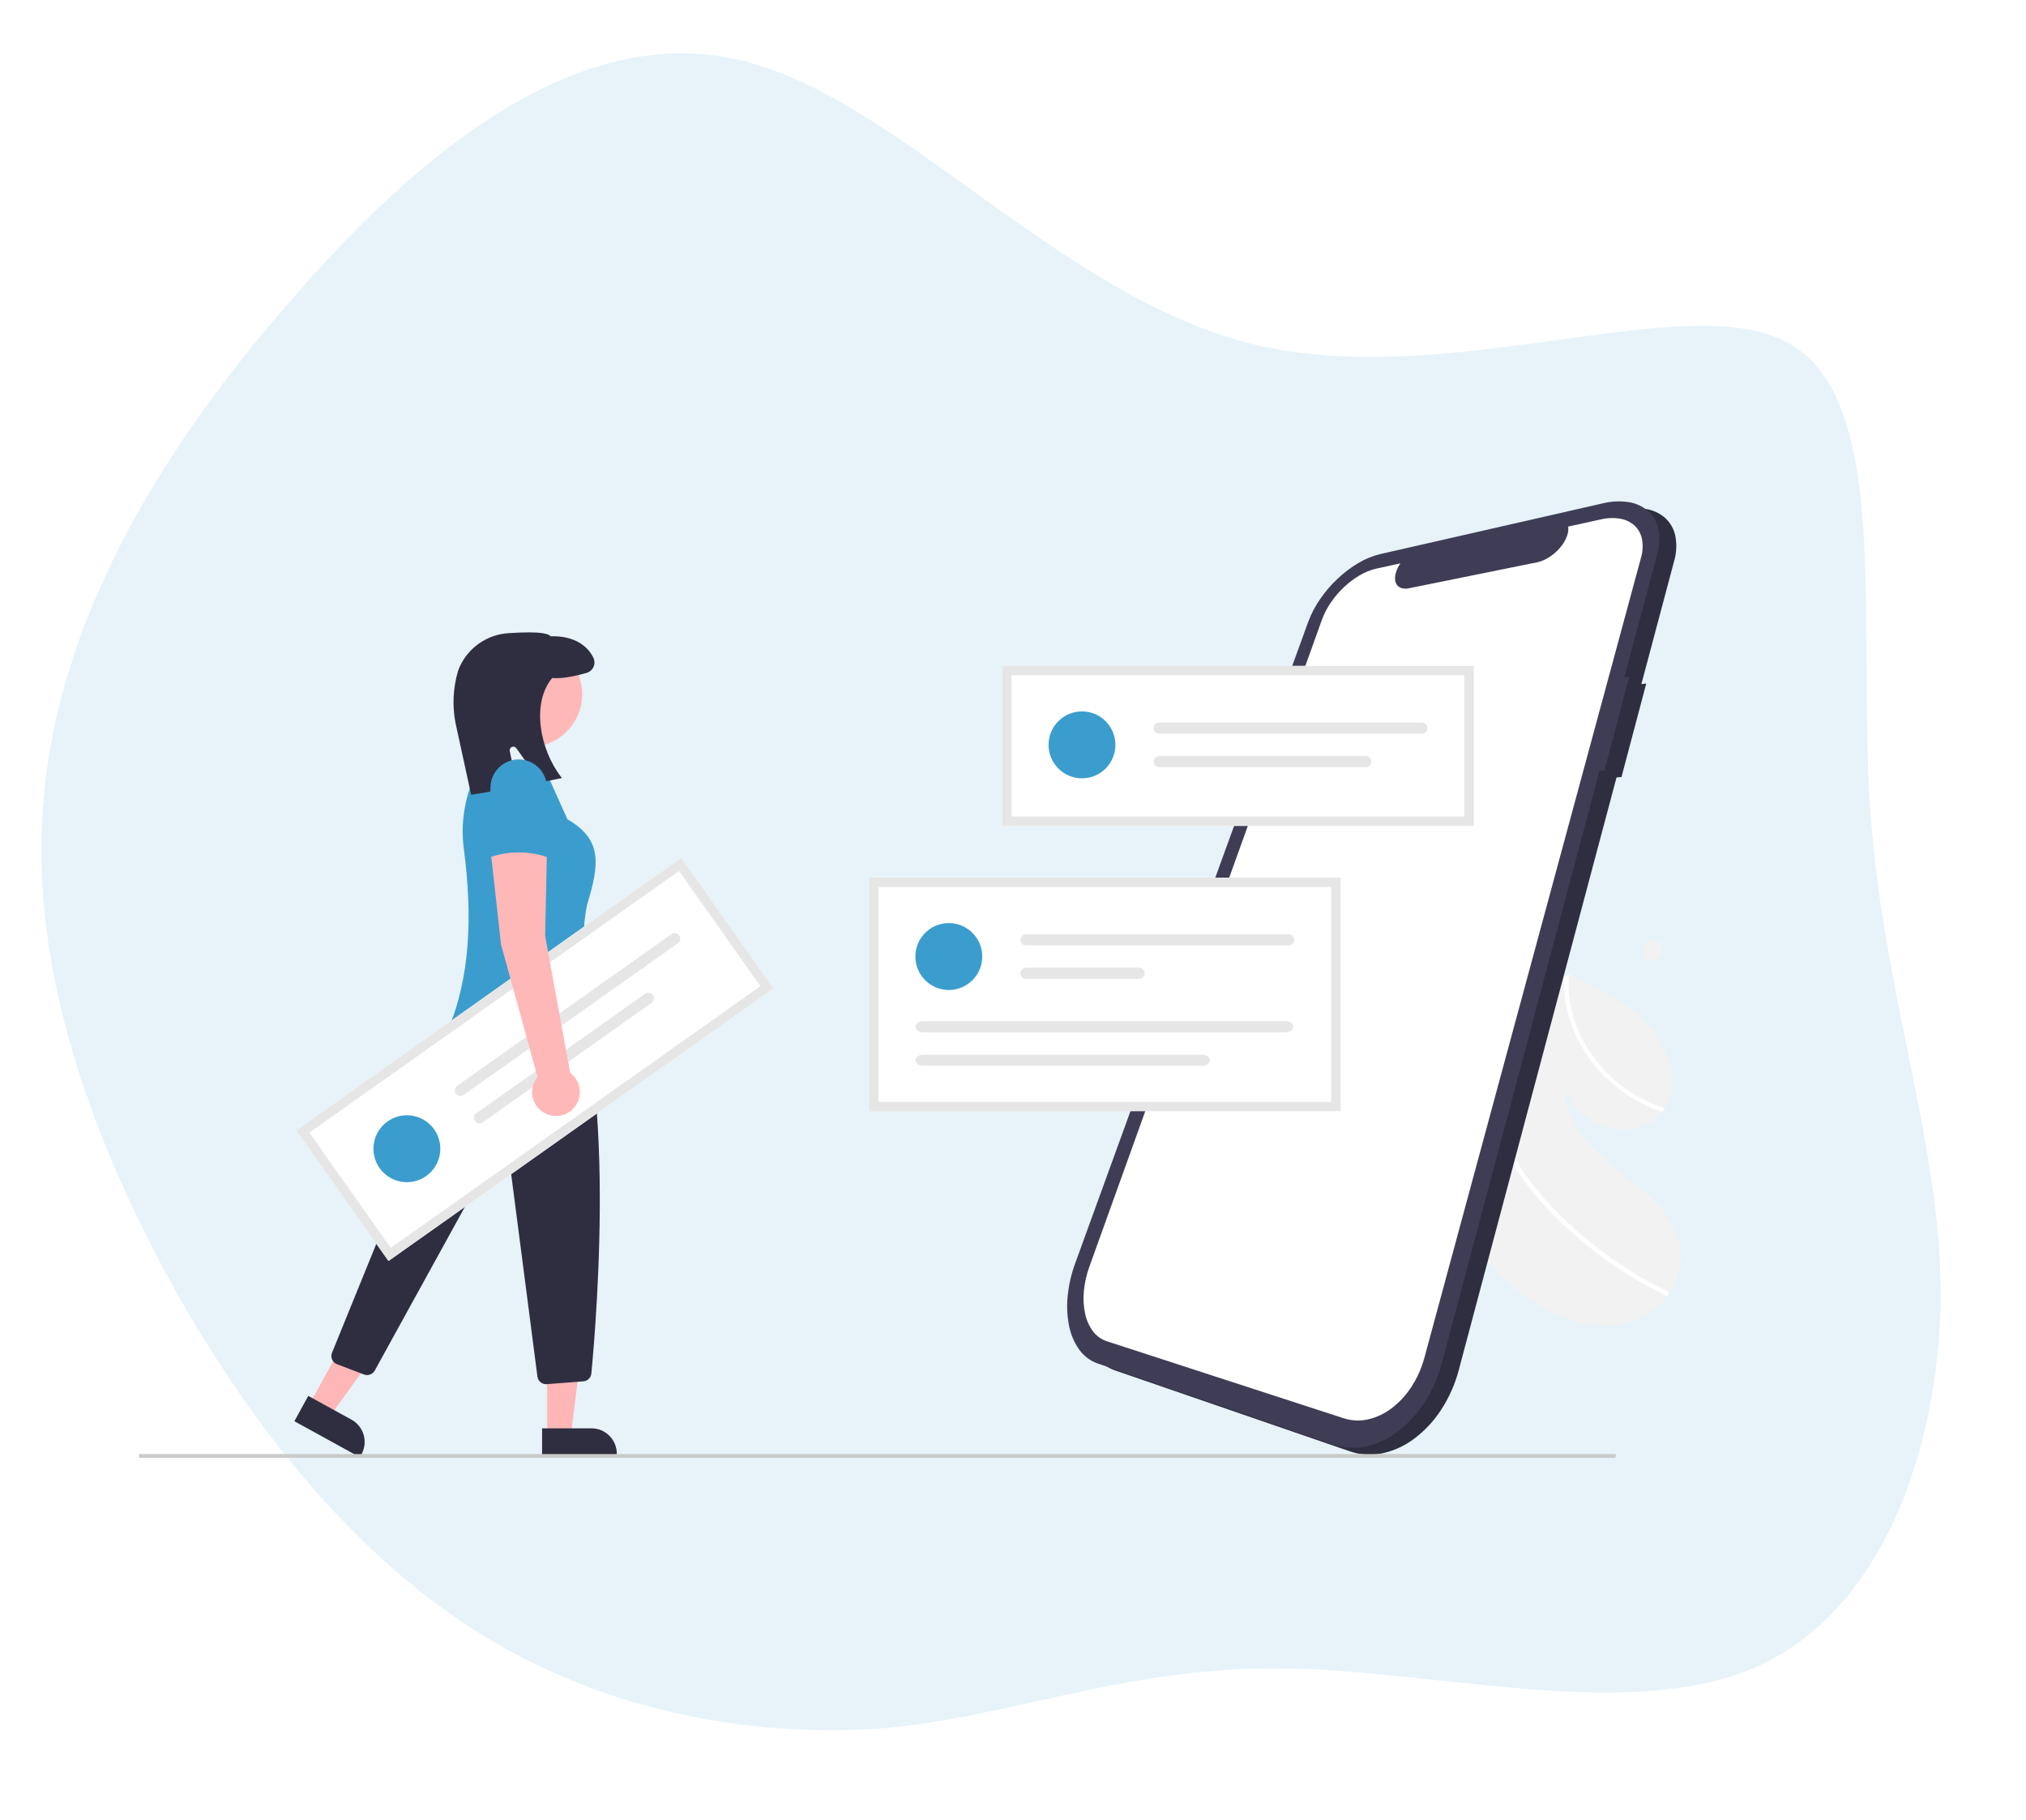 <svg width="699" height="628" viewBox="0 0 699 628" fill="none" xmlns="http://www.w3.org/2000/svg">
<rect width="699" height="628" fill="#E5E5E5"/>
<rect x="-471" y="-968" width="1524" height="1937" fill="white"/>
<path d="M15.227 273.923C20.733 213.299 55.275 155.091 100.312 103.745C144.787 52.091 199.449 7.862 254.629 20.616C309.683 32.935 364.82 102.363 432.911 118.917C500.875 135.036 582.355 98.588 617.453 118.6C652.55 138.612 640.829 215.209 645.241 279.086C649.526 342.528 669.637 393.813 669.577 447.187C669.082 500.687 648.98 556.585 605.346 575.414C561.277 594.369 494.548 576.003 442.042 575.692C388.975 575.072 350.874 591.82 306.799 596.14C263.032 599.898 213.416 591.664 170.759 566.768C128.102 541.872 91.843 500.006 62.139 448.206C32.87 396.28 9.159 334.238 15.227 273.923Z" fill="#E7F3F9"/>
<g clip-path="url(#clip0)">
<path d="M510.306 431.766C510.188 431.615 510.07 431.465 509.953 431.314C509.837 431.163 509.721 431.012 509.605 430.86C509.49 430.708 509.375 430.556 509.26 430.403C509.145 430.251 509.031 430.097 508.918 429.943C508.728 425.521 508.725 421.138 508.91 416.794C509.09 412.481 509.455 408.219 510.004 404.01C510.546 399.832 511.264 395.718 512.159 391.669C513.046 387.651 514.104 383.709 515.332 379.843C515.472 379.397 515.614 378.953 515.759 378.511C515.904 378.069 516.052 377.629 516.203 377.193C516.352 376.754 516.505 376.318 516.659 375.883C516.814 375.449 516.971 375.016 517.131 374.584C518.314 371.356 519.615 368.206 521.036 365.136C522.447 362.087 523.971 359.122 525.608 356.242C527.232 353.382 528.964 350.61 530.804 347.926C532.63 345.262 534.557 342.691 536.587 340.214L536.907 339.825L537.227 339.439L537.549 339.054L537.872 338.672L538.105 338.397L538.34 338.124C538.419 338.033 538.498 337.942 538.577 337.852C538.657 337.762 538.737 337.673 538.819 337.585L539.012 337.479L539.203 337.375L539.394 337.27L539.584 337.166L539.596 337.162L539.608 337.156L539.62 337.151L539.632 337.146L539.709 337.104L539.785 337.062L539.859 337.019L539.931 336.977L540.263 336.799L540.593 336.624L540.923 336.449L541.251 336.273L541.001 336.147L540.373 335.835L540.377 335.832C540.431 335.855 540.485 335.879 540.538 335.905C540.591 335.931 540.644 335.955 540.698 335.979C540.752 336.004 540.805 336.03 540.857 336.055C540.91 336.08 540.963 336.105 541.016 336.131L541.077 336.157L541.138 336.184L541.2 336.21C541.221 336.218 541.241 336.228 541.26 336.24C541.278 336.249 541.296 336.257 541.314 336.263L541.369 336.286L541.423 336.309L541.477 336.332C543.764 337.381 546.057 338.447 548.32 339.564C550.584 340.681 552.812 341.845 554.981 343.098C557.143 344.341 559.239 345.697 561.259 347.16C563.274 348.617 565.181 350.217 566.965 351.948C568.847 353.789 570.531 355.823 571.988 358.017C573.429 360.172 574.614 362.489 575.519 364.919C576.39 367.232 576.909 369.663 577.058 372.13C577.203 374.504 576.869 376.882 576.078 379.124C575.971 379.416 575.855 379.704 575.731 379.988C575.608 380.273 575.476 380.552 575.335 380.828C575.195 381.103 575.047 381.374 574.89 381.64C574.733 381.906 574.568 382.167 574.396 382.423C574.324 382.53 574.25 382.635 574.175 382.74C574.1 382.845 574.025 382.949 573.948 383.052C573.871 383.155 573.793 383.258 573.714 383.36C573.635 383.462 573.555 383.563 573.474 383.664C571.976 385.549 570.072 387.071 567.905 388.116C565.726 389.159 563.357 389.747 560.944 389.844C558.408 389.95 555.874 389.582 553.473 388.759C550.897 387.879 548.504 386.535 546.411 384.794C545.687 384.195 545.002 383.552 544.358 382.869C543.72 382.192 543.125 381.476 542.576 380.724C542.031 379.98 541.534 379.202 541.088 378.394C540.645 377.593 540.254 376.764 539.918 375.912C539.76 378.558 540.171 381.207 541.121 383.682C542.125 386.282 543.488 388.729 545.173 390.95C546.952 393.314 548.925 395.525 551.073 397.56C553.236 399.635 555.533 401.581 557.802 403.372C560.07 405.164 562.419 406.997 564.693 408.908C566.965 410.787 569.128 412.795 571.171 414.921C573.152 416.974 574.905 419.238 576.398 421.671C577.865 424.072 578.925 426.7 579.536 429.447C580.19 432.44 580.157 435.543 579.439 438.521C579.09 439.97 578.593 441.379 577.956 442.726C577.313 444.084 576.543 445.378 575.657 446.59L575.574 446.701L575.491 446.811L575.406 446.921L575.32 447.031C573.156 449.862 570.439 452.223 567.335 453.97C565.772 454.849 564.125 455.569 562.419 456.119C560.672 456.682 558.874 457.069 557.051 457.275C553.581 457.595 550.084 457.395 546.674 456.681C543.163 455.945 539.75 454.802 536.503 453.274C533.146 451.702 529.937 449.83 526.916 447.682C523.867 445.523 520.981 443.142 518.28 440.56C517.563 439.876 516.858 439.179 516.166 438.469C515.474 437.759 514.796 437.038 514.131 436.304C513.465 435.571 512.813 434.826 512.177 434.07C511.54 433.313 510.916 432.546 510.306 431.766Z" fill="#F2F2F2"/>
<path d="M566.075 380.526C563.931 379.413 561.87 378.146 559.907 376.737C555.986 373.924 552.482 370.568 549.502 366.771C548.024 364.887 546.685 362.897 545.497 360.818C544.505 359.061 543.624 357.244 542.861 355.377C542.115 353.555 541.488 351.687 540.984 349.784C540.491 347.925 540.124 346.035 539.885 344.127C539.651 342.259 539.548 340.375 539.577 338.492C539.58 338.386 539.583 338.28 539.585 338.176C539.587 338.071 539.589 337.965 539.592 337.859C539.595 337.753 539.599 337.648 539.604 337.545L539.62 337.232C539.53 337.303 539.44 337.374 539.35 337.447L539.082 337.665L538.815 337.885L538.549 338.106L538.378 338.248L538.207 338.391L538.036 338.534L537.867 338.678L538.1 338.404L538.339 338.122C538.417 338.031 538.496 337.94 538.576 337.85C538.655 337.76 538.736 337.671 538.818 337.583L539.01 337.477L539.202 337.373L539.389 337.268L539.579 337.164L539.591 337.16L539.603 337.155L539.615 337.149L539.627 337.144L539.704 337.102L539.78 337.06L539.854 337.018L539.927 336.975L540.258 336.797L540.588 336.622L540.918 336.448L541.249 336.272L540.99 336.144L540.363 335.831L540.367 335.828C540.421 335.851 540.475 335.876 540.527 335.901C540.58 335.927 540.634 335.952 540.687 335.975C540.741 336.001 540.795 336.026 540.847 336.051C540.899 336.076 540.952 336.101 541.006 336.128L541.066 336.153L541.128 336.18L541.19 336.206C541.211 336.214 541.231 336.224 541.25 336.236L541.244 336.336L541.237 336.429L541.231 336.522L541.226 336.616C540.995 339.789 541.16 342.977 541.718 346.109C542.292 349.332 543.234 352.479 544.525 355.487C545.859 358.6 547.527 361.56 549.5 364.313C551.538 367.161 553.873 369.784 556.465 372.137C559.075 374.473 561.922 376.529 564.959 378.272C566.459 379.133 568.004 379.913 569.586 380.609C571.155 381.299 572.761 381.903 574.395 382.418C574.323 382.525 574.25 382.631 574.175 382.735C574.1 382.84 574.024 382.944 573.947 383.047C573.87 383.15 573.792 383.253 573.713 383.355C573.634 383.457 573.554 383.559 573.473 383.659C572.843 383.45 572.216 383.228 571.592 382.992C570.968 382.756 570.348 382.508 569.73 382.246C569.113 381.985 568.5 381.71 567.891 381.423C567.282 381.136 566.677 380.837 566.075 380.526Z" fill="white"/>
<path d="M523.639 404.238C522.937 403.189 522.274 402.12 521.651 401.032C521.028 399.945 520.445 398.841 519.904 397.723C519.362 396.604 518.862 395.471 518.403 394.325C517.945 393.178 517.529 392.021 517.157 390.854C516.967 390.235 516.791 389.614 516.63 388.991C516.47 388.368 516.324 387.744 516.194 387.118C516.063 386.493 515.948 385.867 515.847 385.239C515.745 384.611 515.66 383.983 515.59 383.356C515.555 383.064 515.523 382.771 515.495 382.478C515.467 382.184 515.442 381.891 515.42 381.599C515.399 381.305 515.38 381.013 515.365 380.72C515.35 380.428 515.337 380.135 515.328 379.844C515.468 379.398 515.611 378.954 515.756 378.512C515.9 378.07 516.048 377.629 516.197 377.191C516.347 376.752 516.499 376.316 516.654 375.881C516.809 375.446 516.967 375.013 517.127 374.582C517.092 374.943 517.062 375.306 517.037 375.669C517.013 376.032 516.993 376.397 516.978 376.762C516.964 377.127 516.954 377.494 516.95 377.861C516.946 378.228 516.946 378.596 516.952 378.965C516.951 379.166 516.953 379.367 516.957 379.567C516.961 379.768 516.967 379.969 516.973 380.17C516.981 380.371 516.989 380.572 517 380.773C517.01 380.974 517.022 381.175 517.036 381.376C517.19 383.63 517.543 385.866 518.091 388.059C518.647 390.277 519.371 392.45 520.258 394.558C521.162 396.706 522.204 398.793 523.378 400.806C524.572 402.855 525.878 404.836 527.289 406.741C528.809 408.797 530.414 410.799 532.107 412.747C533.799 414.695 535.556 416.59 537.377 418.431C539.199 420.271 541.075 422.053 543.005 423.779C544.934 425.505 546.896 427.171 548.89 428.778C550.932 430.427 553.015 432.014 555.139 433.538C557.264 435.062 559.423 436.519 561.617 437.91C563.809 439.3 566.035 440.622 568.294 441.877C570.553 443.131 572.837 444.314 575.147 445.425C575.253 445.477 575.349 445.548 575.429 445.634C575.508 445.719 575.572 445.816 575.618 445.922C575.664 446.027 575.691 446.139 575.698 446.253C575.705 446.368 575.69 446.483 575.654 446.592C575.642 446.639 575.625 446.685 575.604 446.729C575.584 446.771 575.559 446.812 575.53 446.849C575.502 446.887 575.47 446.921 575.434 446.951C575.399 446.982 575.36 447.008 575.319 447.03C575.276 447.05 575.23 447.064 575.183 447.072C575.136 447.081 575.089 447.083 575.041 447.08C574.992 447.077 574.944 447.068 574.898 447.053C574.85 447.039 574.803 447.019 574.759 446.994C574.474 446.857 574.189 446.719 573.903 446.581C573.618 446.443 573.334 446.304 573.05 446.164C572.765 446.024 572.482 445.883 572.198 445.741C571.915 445.598 571.632 445.454 571.349 445.307C568.995 444.097 566.672 442.814 564.381 441.458C562.089 440.102 559.832 438.676 557.61 437.179C555.388 435.683 553.206 434.119 551.065 432.488C548.923 430.856 546.827 429.16 544.776 427.4C542.794 425.704 540.839 423.952 538.929 422.14C537.02 420.328 535.159 418.457 533.367 416.527C531.575 414.597 529.854 412.609 528.224 410.56C526.594 408.511 525.06 406.405 523.639 404.238Z" fill="white"/>
<path d="M567.984 235.841L566.298 236.06L577.605 193.582C578.438 190.746 578.574 187.75 578 184.85C577.503 182.48 576.272 180.327 574.484 178.697C572.61 177.067 570.314 176 567.861 175.62C564.873 175.157 561.823 175.294 558.888 176.022V176.022L482.043 193.539C479.36 194.191 476.793 195.248 474.43 196.674C471.859 198.204 469.468 200.019 467.302 202.083C465.074 204.189 463.074 206.523 461.335 209.049C459.637 211.493 458.252 214.142 457.214 216.932V216.932L376.811 438.291C375.474 441.93 374.606 445.726 374.226 449.585C373.874 453.011 374.041 456.471 374.719 459.848C375.285 462.781 376.468 465.561 378.189 468.003C379.768 470.223 381.992 471.902 384.558 472.811V472.811L465.75 500.789C469.357 502.018 473.228 502.249 476.955 501.457C480.939 500.588 484.687 498.861 487.936 496.395C491.585 493.651 494.723 490.285 497.206 486.451C499.956 482.239 502.011 477.612 503.292 472.746V472.746L557.726 268.256L559.434 268.119L567.984 235.841Z" fill="#2F2E41"/>
<path d="M562.117 233.49L560.431 233.709L571.738 191.231C572.571 188.394 572.707 185.398 572.133 182.498C571.636 180.128 570.405 177.976 568.616 176.345C566.743 174.715 564.447 173.649 561.994 173.269C559.006 172.806 555.956 172.942 553.021 173.671L476.175 191.188C473.493 191.839 470.926 192.896 468.562 194.323C465.992 195.853 463.601 197.667 461.435 199.732C459.207 201.837 457.207 204.172 455.468 206.697C453.769 209.142 452.385 211.79 451.347 214.58V214.58L370.944 435.939C369.607 439.579 368.738 443.374 368.359 447.233C368.007 450.66 368.173 454.119 368.852 457.496C369.418 460.43 370.601 463.21 372.322 465.651C373.901 467.871 376.124 469.55 378.691 470.459V470.459L459.883 498.437C463.489 499.666 467.361 499.897 471.088 499.105C475.072 498.236 478.82 496.509 482.069 494.043C485.718 491.299 488.856 487.933 491.339 484.1C494.089 479.888 496.144 475.26 497.425 470.395V470.395L551.858 265.904L553.567 265.768L562.117 233.49Z" fill="#3F3D56"/>
<path d="M552.335 179.214L541.039 181.691C541.162 182.669 541.065 183.662 540.754 184.598C540.402 185.692 539.892 186.729 539.239 187.675C537.77 189.823 535.81 191.589 533.522 192.825C533.247 192.971 532.974 193.105 532.702 193.229C532.43 193.352 532.158 193.465 531.886 193.565C531.615 193.666 531.346 193.755 531.078 193.832C530.811 193.909 530.546 193.974 530.285 194.027L486.12 202.979C485.301 203.169 484.448 203.16 483.633 202.951C482.976 202.774 482.398 202.384 481.988 201.842C481.575 201.259 481.342 200.568 481.317 199.854C481.283 198.944 481.427 198.035 481.741 197.18C481.819 196.949 481.908 196.717 482.009 196.483C482.109 196.249 482.218 196.015 482.336 195.781C482.454 195.545 482.582 195.311 482.721 195.079C482.86 194.846 483.007 194.613 483.161 194.381L474.798 196.214C472.784 196.687 470.855 197.469 469.08 198.531C467.139 199.675 465.335 201.036 463.702 202.588C462.018 204.173 460.508 205.934 459.197 207.839C457.918 209.681 456.879 211.678 456.104 213.782L375.852 437.064C374.854 439.808 374.213 442.669 373.945 445.576C373.698 448.143 373.844 450.732 374.378 453.255C374.823 455.435 375.732 457.494 377.043 459.291C378.245 460.921 379.92 462.139 381.84 462.78V462.78L463.629 489.377C466.328 490.243 469.209 490.373 471.974 489.752C474.919 489.077 477.685 487.778 480.085 485.943C482.771 483.907 485.083 481.42 486.918 478.593C488.949 475.488 490.473 472.079 491.433 468.494V468.494L566.163 192.466C566.79 190.359 566.906 188.133 566.502 185.972C566.151 184.201 565.256 182.584 563.943 181.347C562.566 180.11 560.866 179.29 559.042 178.983C556.813 178.608 554.532 178.687 552.335 179.214V179.214Z" fill="white"/>
<path d="M508.475 284.961H345.773V229.773H508.475V284.961Z" fill="white"/>
<path d="M460.911 304.441H301.453V381.812H460.911V304.441Z" fill="white"/>
<path d="M327.355 341.594C333.725 341.594 338.889 336.425 338.889 330.049C338.889 323.673 333.725 318.504 327.355 318.504C320.984 318.504 315.82 323.673 315.82 330.049C315.82 336.425 320.984 341.594 327.355 341.594Z" fill="#3B9DCE"/>
<path d="M353.993 322.352C353.483 322.352 352.994 322.554 352.633 322.915C352.273 323.276 352.07 323.765 352.07 324.276C352.07 324.786 352.273 325.276 352.633 325.636C352.994 325.997 353.483 326.2 353.993 326.2H444.619C445.128 326.199 445.615 325.995 445.975 325.635C446.334 325.274 446.536 324.785 446.536 324.276C446.536 323.766 446.334 323.278 445.975 322.917C445.615 322.556 445.128 322.353 444.619 322.352H353.993Z" fill="#E6E6E6"/>
<path d="M353.991 333.898C353.739 333.898 353.488 333.947 353.255 334.043C353.021 334.139 352.808 334.28 352.629 334.458C352.45 334.637 352.308 334.849 352.211 335.082C352.113 335.315 352.063 335.566 352.063 335.819C352.062 336.071 352.111 336.322 352.207 336.556C352.304 336.79 352.445 337.002 352.624 337.181C352.802 337.36 353.014 337.502 353.247 337.6C353.48 337.697 353.731 337.747 353.983 337.747H392.988C393.24 337.747 393.49 337.697 393.724 337.6C393.957 337.504 394.169 337.362 394.347 337.183C394.526 337.005 394.667 336.792 394.764 336.559C394.861 336.326 394.91 336.075 394.91 335.823C394.91 335.57 394.861 335.32 394.764 335.086C394.667 334.853 394.526 334.641 394.347 334.462C394.169 334.283 393.957 334.142 393.724 334.045C393.49 333.948 393.24 333.898 392.988 333.898H353.991Z" fill="#E6E6E6"/>
<path d="M318.512 352.355C317.049 352.355 315.859 353.219 315.859 354.28C315.859 355.341 317.049 356.204 318.512 356.204H443.548C445.01 356.204 446.2 355.341 446.2 354.28C446.2 353.219 445.01 352.355 443.548 352.355H318.512Z" fill="#E6E6E6"/>
<path d="M318.512 363.898C317.049 363.898 315.859 364.762 315.859 365.823C315.859 366.884 317.049 367.747 318.512 367.747H414.766C416.228 367.747 417.418 366.884 417.418 365.823C417.418 364.762 416.228 363.898 414.766 363.898H318.512Z" fill="#E6E6E6"/>
<path d="M462.529 383.433H299.828V302.816H462.529V383.433ZM303.071 380.187H459.286V306.063H303.071V380.187Z" fill="#E6E6E6"/>
<path d="M373.3 268.551C379.67 268.551 384.834 263.382 384.834 257.006C384.834 250.63 379.67 245.461 373.3 245.461C366.93 245.461 361.766 250.63 361.766 257.006C361.766 263.382 366.93 268.551 373.3 268.551Z" fill="#3B9DCE"/>
<path d="M399.938 249.309C399.428 249.309 398.939 249.511 398.579 249.872C398.218 250.233 398.016 250.722 398.016 251.233C398.016 251.743 398.218 252.233 398.579 252.593C398.939 252.954 399.428 253.157 399.938 253.157H490.564C491.073 253.156 491.561 252.952 491.92 252.592C492.28 252.231 492.482 251.742 492.482 251.233C492.482 250.723 492.28 250.235 491.92 249.874C491.561 249.513 491.073 249.31 490.564 249.309H399.938Z" fill="#E6E6E6"/>
<path d="M399.937 260.855C399.684 260.855 399.434 260.904 399.2 261C398.966 261.096 398.754 261.237 398.575 261.415C398.395 261.594 398.253 261.806 398.156 262.039C398.059 262.272 398.008 262.523 398.008 262.776C398.007 263.029 398.057 263.279 398.153 263.513C398.249 263.747 398.39 263.959 398.569 264.138C398.747 264.317 398.959 264.46 399.192 264.557C399.426 264.654 399.676 264.704 399.929 264.704H471.239C471.749 264.704 472.238 264.501 472.598 264.14C472.959 263.779 473.161 263.29 473.161 262.78C473.161 262.269 472.959 261.78 472.598 261.419C472.238 261.058 471.749 260.855 471.239 260.855H399.937Z" fill="#E6E6E6"/>
<path d="M508.475 284.961H345.773V229.773H508.475V284.961ZM349.017 281.715H505.232V233.02H349.017V281.715Z" fill="#E6E6E6"/>
<path d="M188.783 495.185H196.985L200.887 463.52L188.781 463.52L188.783 495.185Z" fill="#FFB6B6"/>
<path d="M212.805 502.805L187.028 502.806L187.027 492.837L204.06 492.836C206.379 492.836 208.603 493.758 210.243 495.4C211.883 497.041 212.805 499.267 212.805 501.589L212.805 502.805V502.805Z" fill="#2F2E41"/>
<path d="M106.773 484.545L113.961 488.5L132.622 462.634L122.014 456.797L106.773 484.545Z" fill="#FFB6B6"/>
<path d="M124.148 502.809L101.56 490.378L106.358 481.643L121.284 489.856C123.316 490.975 124.821 492.855 125.468 495.084C126.115 497.314 125.851 499.709 124.734 501.743L124.148 502.809V502.809Z" fill="#2F2E41"/>
<path d="M188.403 477.607C187.672 477.607 186.967 477.34 186.418 476.857C185.869 476.374 185.515 475.707 185.421 474.982L175.164 395.866C175.118 395.516 174.964 395.189 174.722 394.932C174.48 394.676 174.163 394.502 173.817 394.436C173.47 394.37 173.112 394.416 172.793 394.566C172.474 394.716 172.211 394.963 172.04 395.272L129.293 472.903C128.94 473.537 128.372 474.023 127.691 474.273C127.011 474.523 126.263 474.521 125.585 474.266L116.267 470.712C115.892 470.569 115.55 470.353 115.26 470.076C114.969 469.798 114.738 469.466 114.578 469.098C114.418 468.73 114.333 468.333 114.328 467.932C114.324 467.53 114.399 467.132 114.55 466.76L144.163 393.946C144.238 393.761 144.288 393.567 144.314 393.37C148.325 362.296 158.53 346.495 161.562 342.392C161.783 342.09 161.929 341.74 161.987 341.37C162.044 341 162.012 340.622 161.893 340.267L161.477 339.015C161.31 338.519 161.276 337.987 161.378 337.473C161.479 336.959 161.713 336.48 162.056 336.085C172.981 323.628 192.024 330.425 192.215 330.495L192.311 330.531L192.37 330.612C213.723 359.924 205.828 455.127 204.029 473.914C203.962 474.62 203.647 475.279 203.141 475.775C202.635 476.272 201.97 476.573 201.263 476.626L188.637 477.599C188.559 477.605 188.481 477.607 188.403 477.607Z" fill="#2F2E41"/>
<path d="M182.612 257.775C192.693 257.775 200.865 249.595 200.865 239.505C200.865 229.414 192.693 221.234 182.612 221.234C172.531 221.234 164.359 229.414 164.359 239.505C164.359 249.595 172.531 257.775 182.612 257.775Z" fill="#FFB8B8"/>
<path d="M154.391 355.76L208.1 360.653C203.418 344.355 199.128 328.114 202.624 311.933C207.065 297.486 207.478 289.483 195.763 282.679L187.854 265.018L173.539 264.497L166.559 262.582C160.92 271.658 158.613 282.415 160.035 293.008C163.069 316.042 162.25 337.417 154.391 355.76Z" fill="#3B9DCE"/>
<path d="M162.549 274.231L157.146 249.411C156.019 243.536 156.302 237.477 157.971 231.733C158.153 231.144 158.372 230.568 158.627 230.007C160.123 226.745 162.474 223.949 165.431 221.919C168.388 219.888 171.839 218.698 175.418 218.475C187.696 217.626 189.498 218.922 189.942 219.561C196.88 219.28 202.26 221.963 204.715 226.928C204.955 227.421 205.085 227.961 205.094 228.509C205.104 229.057 204.993 229.601 204.77 230.102C204.547 230.603 204.217 231.049 203.803 231.408C203.389 231.768 202.901 232.032 202.375 232.182C198.946 233.172 194.126 234.271 190.512 233.948C183.267 242.646 186.228 258.583 193.579 268.079L193.868 268.452L186.585 269.946L178.122 258.149C177.954 257.916 177.712 257.747 177.435 257.671C177.158 257.595 176.864 257.617 176.601 257.732C176.338 257.847 176.122 258.049 175.99 258.305C175.858 258.56 175.818 258.853 175.876 259.134L178.445 271.629L162.549 274.231Z" fill="#2F2E41"/>
<path d="M557.305 503.001H48V501.719H557.537L557.305 503.001Z" fill="#CACACA"/>
<path d="M266.879 341.063L134.037 435.093L102.203 390.034L235.045 296.004L266.879 341.063Z" fill="white"/>
<path d="M147.041 405.788C152.242 402.107 153.477 394.902 149.799 389.696C146.121 384.49 138.923 383.254 133.722 386.936C128.521 390.617 127.286 397.822 130.964 403.028C134.642 408.234 141.84 409.47 147.041 405.788Z" fill="#3B9DCE"/>
<path d="M157.695 374.683C157.279 374.978 156.997 375.426 156.91 375.929C156.824 376.432 156.941 376.948 157.236 377.365C157.53 377.782 157.978 378.064 158.48 378.15C158.983 378.237 159.499 378.12 159.915 377.825L233.909 325.45C234.324 325.154 234.605 324.706 234.69 324.204C234.776 323.702 234.659 323.186 234.365 322.77C234.071 322.354 233.624 322.072 233.123 321.985C232.621 321.898 232.106 322.014 231.689 322.307L157.695 374.683Z" fill="#E6E6E6"/>
<path d="M164.353 384.108C163.937 384.402 163.654 384.849 163.567 385.352C163.48 385.854 163.596 386.371 163.89 386.788C164.183 387.205 164.629 387.488 165.131 387.576C165.633 387.663 166.149 387.548 166.566 387.255L166.573 387.25L224.79 346.042C225.206 345.748 225.488 345.299 225.575 344.796C225.661 344.293 225.544 343.777 225.249 343.36C225.104 343.154 224.919 342.978 224.705 342.843C224.492 342.709 224.254 342.617 224.005 342.575C223.502 342.488 222.986 342.605 222.57 342.9L164.353 384.108Z" fill="#E6E6E6"/>
<path d="M266.879 341.063L134.037 435.093L102.203 390.034L235.045 296.004L266.879 341.063ZM134.812 430.568L262.358 340.287L234.27 300.529L106.724 390.81L134.812 430.568Z" fill="#E6E6E6"/>
<path d="M570.209 324.37C570.68 324.352 571.15 324.432 571.589 324.605C572.005 324.772 572.382 325.023 572.697 325.343C573.013 325.664 573.26 326.048 573.422 326.469C573.593 326.915 573.671 327.392 573.651 327.869C573.632 328.359 573.518 328.841 573.315 329.287C573.118 329.725 572.842 330.124 572.503 330.463C572.165 330.801 571.769 331.074 571.334 331.27C570.892 331.468 570.415 331.577 569.93 331.591C569.459 331.605 568.99 331.521 568.552 331.343C568.138 331.174 567.763 330.921 567.451 330.6C567.138 330.277 566.894 329.893 566.734 329.473C566.566 329.028 566.49 328.554 566.511 328.079C566.531 327.592 566.644 327.112 566.845 326.668C567.042 326.234 567.315 325.84 567.651 325.503C567.986 325.166 568.38 324.892 568.812 324.695C569.252 324.496 569.727 324.385 570.209 324.37V324.37Z" fill="#F2F2F2"/>
<path d="M196.726 370.208L188.088 322.939L188.696 293.707L169.227 293.098L172.877 325.984L185.466 371.587C184.421 372.858 183.781 374.413 183.628 376.052C183.475 377.691 183.816 379.339 184.607 380.782C185.399 382.225 186.604 383.397 188.068 384.148C189.531 384.899 191.186 385.193 192.818 384.993C194.451 384.794 195.986 384.109 197.226 383.027C198.466 381.945 199.353 380.517 199.774 378.925C200.194 377.334 200.129 375.653 199.586 374.099C199.042 372.545 198.046 371.19 196.726 370.208H196.726Z" fill="#FFB8B8"/>
<path d="M168.008 296.139C175.062 293.45 182.857 293.45 189.911 296.139L188.694 271.779C188.694 270.5 188.442 269.233 187.953 268.05C187.464 266.868 186.747 265.794 185.843 264.889C184.939 263.984 183.866 263.267 182.685 262.777C181.504 262.287 180.238 262.035 178.959 262.035V262.035C177.681 262.035 176.415 262.287 175.234 262.777C174.053 263.267 172.98 263.984 172.076 264.889C171.172 265.794 170.455 266.868 169.966 268.05C169.476 269.233 169.225 270.5 169.225 271.779L168.008 296.139Z" fill="#3B9DCE"/>
</g>
<defs>
<clipPath id="clip0">
<rect width="532" height="330" fill="white" transform="translate(48 173)"/>
</clipPath>
</defs>
</svg>

